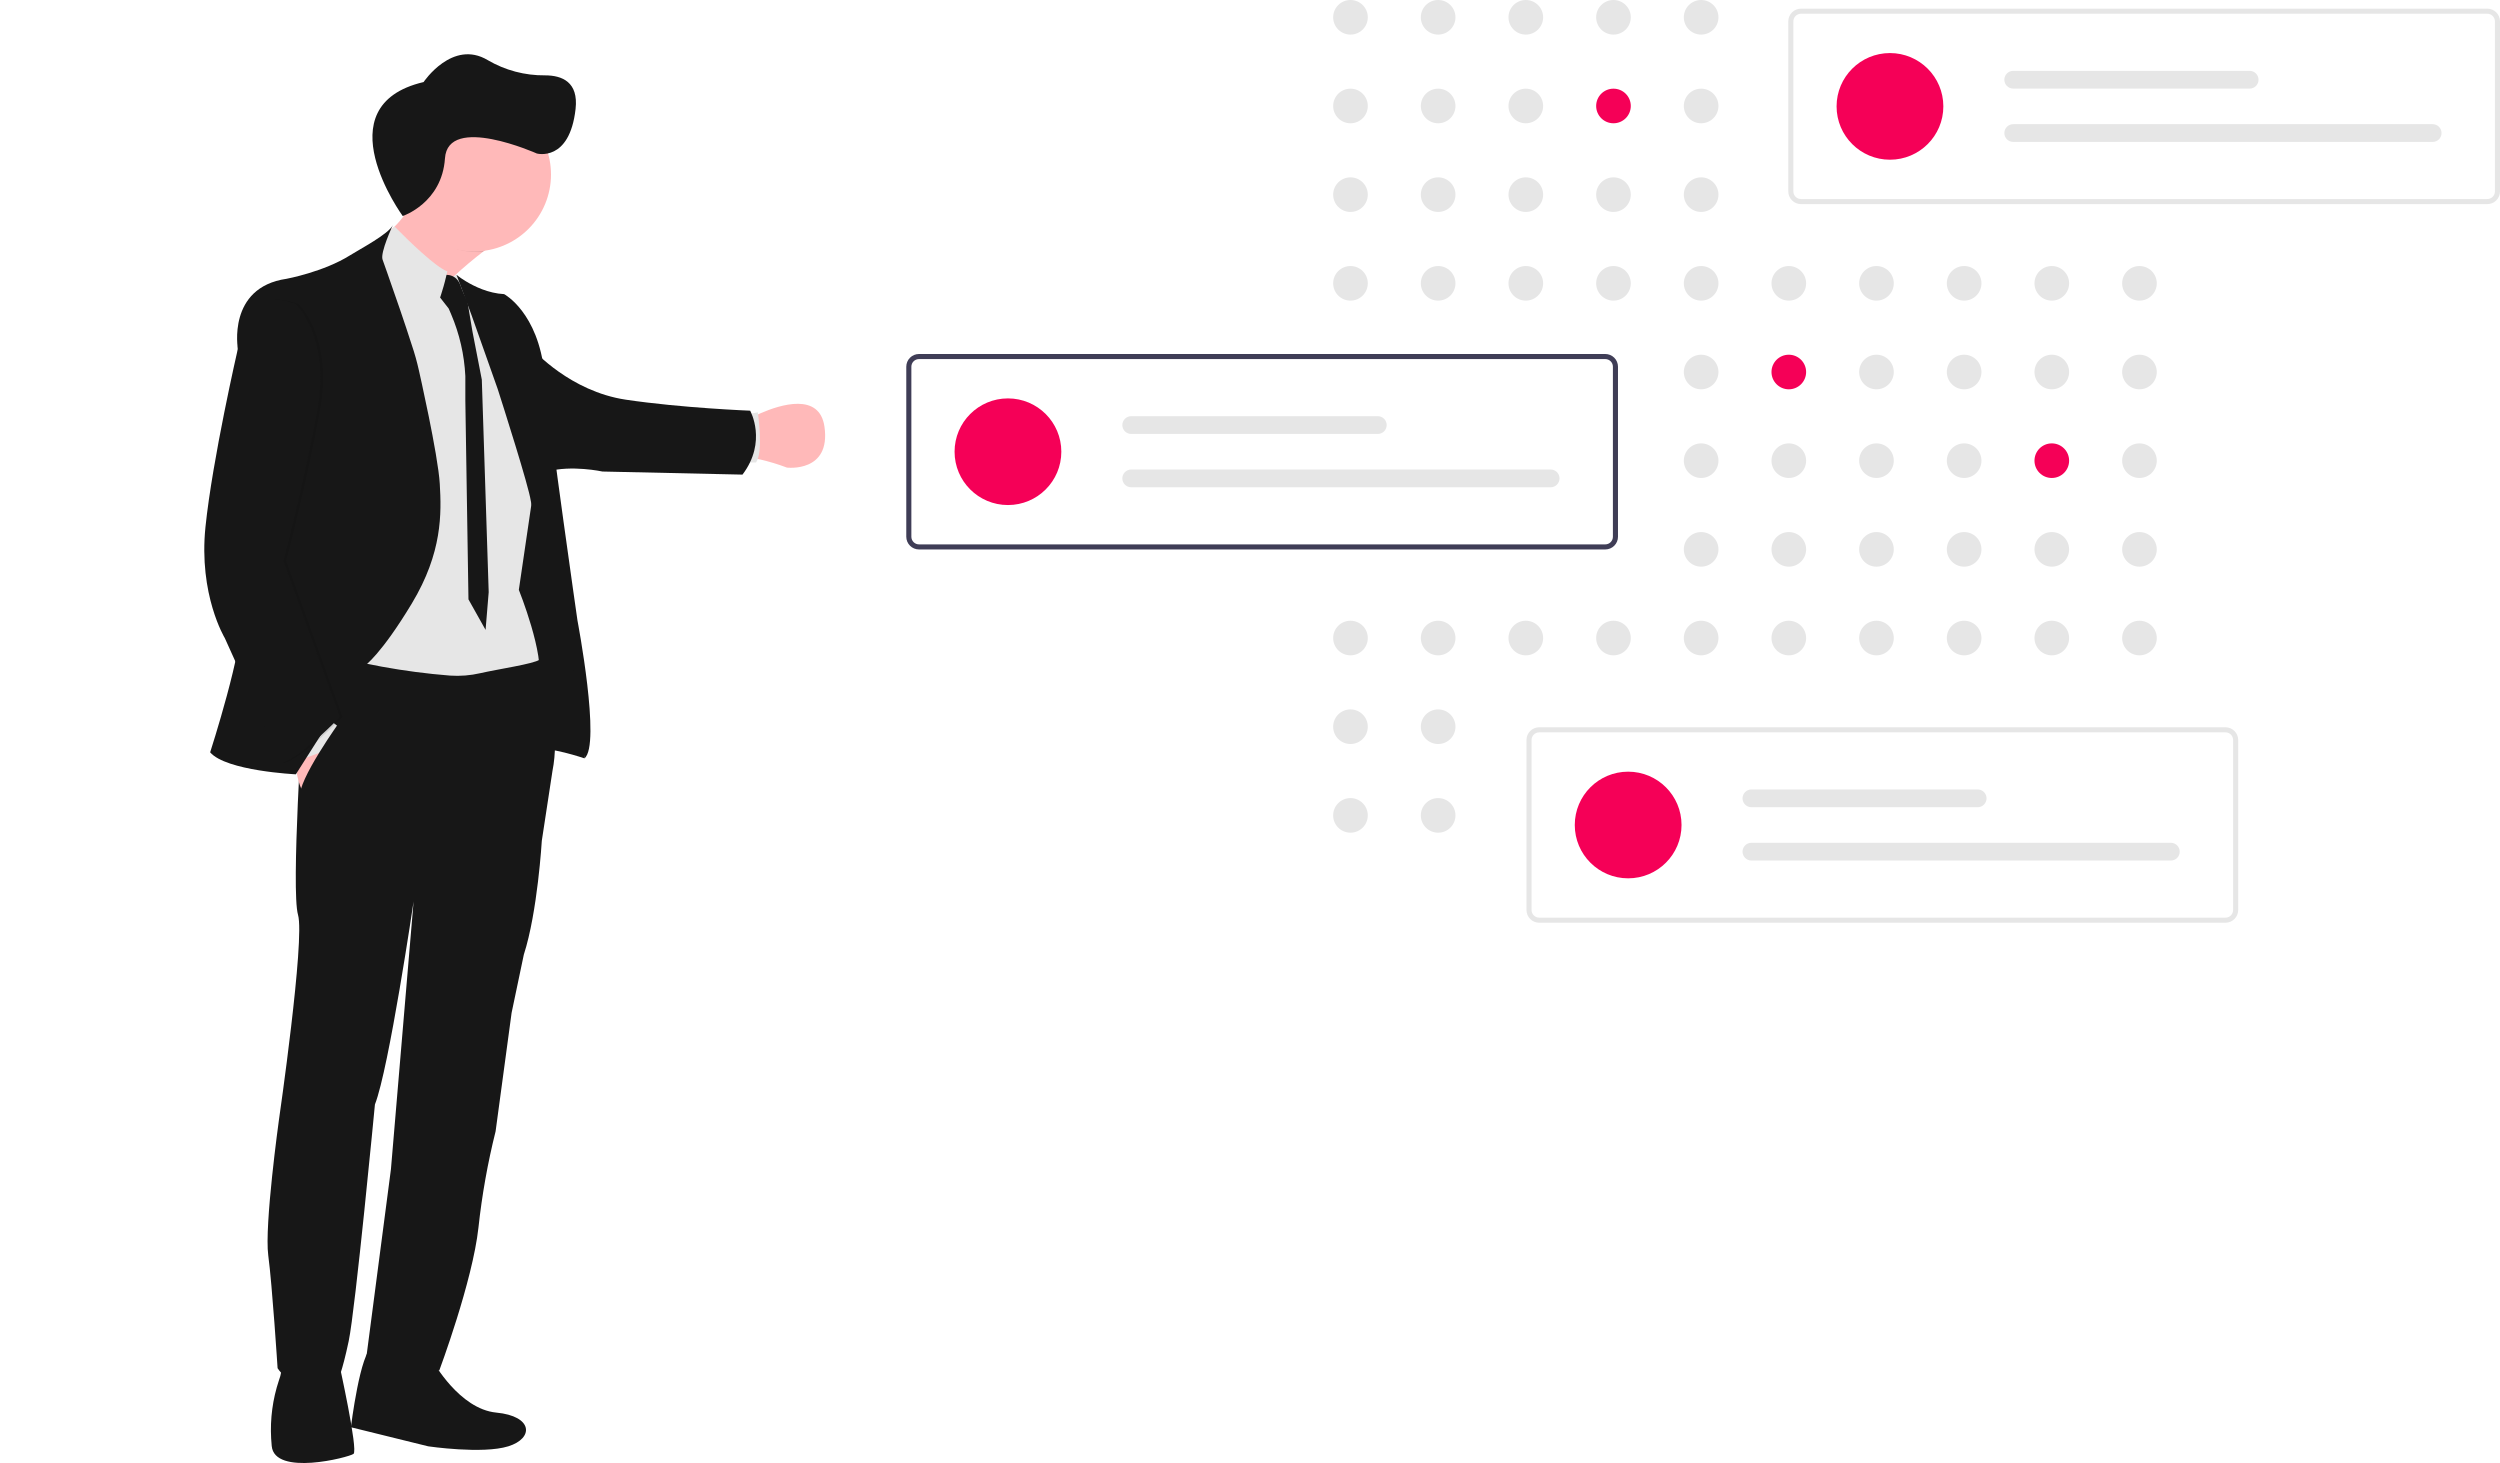 <svg width="311" height="182" viewBox="0 0 311 182" fill="none" xmlns="http://www.w3.org/2000/svg">
<g clip-path="url(#clip0)">
<path d="M64.673 56.962C64.969 57.912 65.232 58.819 65.453 59.598L65.315 59.648C65.144 58.925 64.925 57.99 64.673 56.962ZM56.446 33.817L56.404 33.841L56.444 33.804L56.446 33.817Z" fill="url(#paint0_linear)"/>
<path d="M46.363 167.551C44.816 168.047 43.653 177.549 43.653 177.549L53.274 179.923C53.274 179.923 60.021 180.918 63.227 179.923C66.433 178.928 66.324 176.167 61.735 175.726C57.145 175.284 53.882 169.375 53.882 169.375C53.882 169.375 47.91 167.055 46.363 167.551Z" fill="#171717"/>
<path d="M35.073 169.484C35.096 170.245 34.969 171.003 34.698 171.715C33.923 174.044 33.595 176.498 33.731 178.949C33.752 179.242 33.775 179.548 33.801 179.869C34.134 183.679 43.362 181.308 43.976 180.864C44.589 180.419 42.156 169.484 42.156 169.484C42.156 169.484 34.919 167.938 35.073 169.484Z" fill="#171717"/>
<path d="M45.174 31.03C45.177 31.033 45.178 31.036 45.179 31.04C45.374 31.518 52.621 49.27 51.311 43.464C51.272 43.292 51.245 43.116 51.233 42.94C51.121 41.514 51.794 39.945 52.879 38.386C53.57 37.412 54.337 36.495 55.175 35.643C55.593 35.209 56.027 34.786 56.467 34.376C57.673 33.246 58.929 32.212 60.042 31.349C62.042 29.791 63.586 28.801 63.586 28.801C63.586 28.801 49.571 12.478 50.564 19.52C50.837 21.45 51.976 23.375 51.204 25.162C50.697 26.294 49.979 27.32 49.087 28.183C48.384 28.878 47.617 29.507 46.797 30.061C46.446 30.297 46.129 30.495 45.871 30.645C45.442 30.897 45.174 31.03 45.174 31.03Z" fill="#FFB9B9"/>
<path d="M93.231 52.081C93.231 52.081 93.782 51.774 94.614 51.408C97.061 50.343 101.947 48.785 102.563 53.076C103.392 58.832 97.898 58.17 97.898 58.17C96.812 57.758 95.699 57.42 94.567 57.159C94.011 57.009 93.43 56.973 92.859 57.053L93.231 52.081Z" fill="#FFB9B9"/>
<path d="M92.394 57.531H94.047C95.009 56.232 94.273 51.296 94.273 51.296L92.835 51.556L92.394 57.531Z" fill="#E6E6E6"/>
<path d="M62.84 65.864L63.115 80.389L64.936 87.239C64.936 87.239 65.83 93.868 66.927 93.315C68.025 92.762 72.705 94.336 72.705 94.336L72.926 91.879L71.35 77.436L70.133 70.228C70.133 70.228 69.442 64.565 68.916 61.251C68.391 57.936 63.997 60.562 63.997 60.562L62.84 65.864Z" fill="#171717"/>
<path d="M68.1 58.658C71.088 57.822 74.944 58.658 74.944 58.658L92.365 59.042C95.475 54.941 93.319 51.089 93.319 51.089C93.319 51.089 84.775 50.754 77.851 49.72C70.926 48.686 66.366 43.548 66.366 43.548L68.1 58.658Z" fill="#171717"/>
<path opacity="0.1" d="M50.565 19.52C49.571 12.478 63.586 28.801 63.586 28.801C63.586 28.801 62.042 29.791 60.042 31.35C59.858 31.363 59.673 31.363 59.483 31.363C55.195 31.363 52.239 28.682 50.538 25.045C51.222 23.427 50.871 21.676 50.565 19.52Z" fill="black"/>
<path d="M49.384 21.694C49.389 19.157 50.401 16.727 52.198 14.935C53.996 13.144 56.431 12.139 58.97 12.14C61.509 12.142 63.944 13.15 65.739 14.943C67.534 16.737 68.543 19.169 68.545 21.705C68.547 24.242 67.54 26.675 65.747 28.471C63.954 30.266 61.521 31.277 58.982 31.282C56.443 31.287 54.006 30.284 52.206 28.495C50.407 26.706 49.392 24.277 49.384 21.74C49.384 21.725 49.384 21.709 49.384 21.694Z" fill="#FFB9B9"/>
<path d="M44.66 62.827L45.179 31.03L50.736 33.937L55.346 35.028L56.514 34.347L56.597 34.298L56.787 34.189C56.787 34.189 56.849 34.324 56.969 34.571C57.978 36.703 62.887 47.132 62.783 48.026C62.673 49.018 66.285 61.528 66.285 61.528L64.543 73.376C64.543 73.376 67.848 81.605 66.974 84.644C66.101 87.683 42.273 85.582 42.273 85.582L44.66 62.827Z" fill="#E6E6E6"/>
<path d="M53.965 36.01L55.817 38.384L56.116 39.077C57.161 41.523 57.762 44.136 57.889 46.792V49.873L58.277 74.563L60.406 78.358L60.794 73.661L59.938 47.231L58.776 41.257L58.141 37.472C57.801 36.811 57.505 36.128 57.255 35.428C56.62 33.799 54.987 34.241 54.987 34.241L53.965 36.01Z" fill="#171717"/>
<path d="M45.816 30.513L45.871 30.645L46.258 31.596L46.695 32.658C47.208 32.984 47.685 33.362 48.12 33.786C49.597 35.111 51.74 37.241 52.879 38.386C53.36 38.869 53.661 39.176 53.661 39.176C54.225 38.675 54.792 36.999 55.175 35.643C55.237 35.428 55.291 35.22 55.343 35.028C55.536 34.292 55.653 33.763 55.653 33.763C54.205 33.245 50.824 29.944 49.087 28.183C48.384 28.878 47.617 29.507 46.797 30.061C46.698 29.786 45.816 30.513 45.816 30.513Z" fill="#E6E6E6"/>
<path d="M57.91 34.966C58.994 35.628 60.757 36.49 62.712 36.589C62.712 36.589 66.948 38.828 67.733 46.491C68.519 54.154 71.837 77.187 71.837 77.187C71.837 77.187 74.79 92.718 72.71 94.331L70.388 75.319C70.388 75.319 66.324 64.339 66.03 62.308C65.77 60.458 62.538 50.346 61.971 48.574C61.914 48.408 61.886 48.315 61.886 48.315L58.654 39.184L56.787 34.186C57.143 34.471 57.518 34.731 57.91 34.966Z" fill="#171717"/>
<path d="M34.698 139.328C34.698 139.328 37.959 116.844 37.075 113.81C36.191 110.776 37.683 88.353 37.683 88.353L38.175 84.148L38.45 81.776L38.567 80.784L39.137 80.958C44.632 82.558 50.277 83.591 55.983 84.044C57.248 84.13 58.519 84.028 59.754 83.743C62.01 83.228 66.374 82.597 67.135 82.057C67.135 82.057 67.395 82.756 67.72 83.899C68.469 86.54 69.598 91.59 68.729 95.892L67.401 104.591C67.401 104.591 66.878 113.457 65.162 118.761L63.643 125.995L61.652 140.741C60.668 144.671 59.957 148.663 59.522 152.69C58.797 159.377 54.654 170.468 54.654 170.468C54.654 170.468 45.85 171.684 45.59 168.702L48.633 145.446L51.451 112.14C51.451 112.14 48.396 132.92 46.641 137.396C46.641 137.396 44.207 162.907 43.377 166.837C42.548 170.767 41.997 171.806 41.997 171.806C41.997 171.806 36.854 173.687 34.532 170.206C34.532 170.206 33.869 159.88 33.372 156.179C32.873 152.472 34.698 139.328 34.698 139.328Z" fill="#171717"/>
<path d="M38.742 89.005L42.382 90.774L38.042 98.949C36.412 97.429 36.604 91.382 36.604 91.382L38.742 89.005Z" fill="#FFB9B9"/>
<path d="M40.307 89.006L41.966 90.304L39.755 93.647L36.742 94.751L36.492 92.541L40.307 89.006Z" fill="#E6E6E6"/>
<g opacity="0.1">
<path opacity="0.1" d="M67.138 82.088C67.129 82.077 67.124 82.064 67.122 82.049C67.076 82.08 67.027 82.108 66.977 82.132L67.138 82.088Z" fill="black"/>
</g>
<path d="M26.143 93.59C28.133 95.91 36.804 96.325 36.804 96.325L43.562 85.686L45.385 82.818C45.385 82.818 47.416 81.41 51.233 75.069C55.05 68.728 54.92 63.845 54.709 60.198C54.498 56.551 52.109 46.07 52.109 46.07C51.875 45.011 51.582 43.966 51.233 42.94C50.403 40.327 49.147 36.695 48.12 33.786C47.936 33.261 47.759 32.76 47.59 32.292C47.278 31.404 48.864 28.019 48.864 28.019C48.305 29.139 44.784 30.98 43.559 31.752C40.257 33.83 35.647 34.682 35.647 34.682C28.224 35.76 29.594 43.423 29.594 43.423C29.594 43.423 29.511 73.209 29.968 76.773C30.426 80.337 26.143 93.59 26.143 93.59Z" fill="#171717"/>
<path opacity="0.1" d="M29.916 43.421C29.916 43.421 26.765 57.094 25.894 65.544C25.023 73.994 28.299 79.379 28.299 79.379L35.307 94.915C37.712 94.297 42.605 89.2 42.605 89.2L35.585 69.77C35.585 69.77 38.188 59.959 39.815 50.922C41.443 41.886 37.129 37.831 37.129 37.831C29.914 35.098 29.916 43.421 29.916 43.421Z" fill="black"/>
<path d="M29.584 43.421C29.584 43.421 26.432 57.094 25.561 65.544C24.69 73.994 27.966 79.379 27.966 79.379L34.987 94.915C37.392 94.297 42.285 89.2 42.285 89.2L35.265 69.77C35.265 69.77 37.87 59.959 39.493 50.922C41.115 41.886 36.799 37.831 36.799 37.831C29.584 35.098 29.584 43.421 29.584 43.421Z" fill="#171717"/>
<path d="M43.432 91.658L41.498 97.183L39.342 100.136C39.342 100.136 37.727 101.214 37.324 99.198C36.921 97.183 42.382 89.613 42.382 89.613C43.245 89.273 43.432 91.658 43.432 91.658Z" fill="#171717"/>
<path d="M50.1 26.875C50.1 26.875 40.09 13.171 52.695 10.208C52.695 10.208 56.276 4.842 60.676 7.481C62.836 8.747 65.3 9.401 67.803 9.374C69.935 9.374 71.974 10.208 71.603 13.541C70.862 20.208 66.784 19.097 66.784 19.097C66.784 19.097 55.724 14.147 55.353 19.702C54.983 25.258 50.1 26.875 50.1 26.875Z" fill="#171717"/>
<path d="M168 4.304C169.19 4.304 170.154 3.341 170.154 2.152C170.154 0.964 169.19 0 168 0C166.81 0 165.845 0.964 165.845 2.152C165.845 3.341 166.81 4.304 168 4.304Z" fill="#E6E6E6"/>
<path d="M178.905 4.304C180.095 4.304 181.06 3.341 181.06 2.152C181.06 0.964 180.095 0 178.905 0C177.715 0 176.751 0.964 176.751 2.152C176.751 3.341 177.715 4.304 178.905 4.304Z" fill="#E6E6E6"/>
<path d="M189.811 4.304C191.001 4.304 191.965 3.341 191.965 2.152C191.965 0.964 191.001 0 189.811 0C188.621 0 187.656 0.964 187.656 2.152C187.656 3.341 188.621 4.304 189.811 4.304Z" fill="#E6E6E6"/>
<path d="M200.716 4.304C201.906 4.304 202.871 3.341 202.871 2.152C202.871 0.964 201.906 0 200.716 0C199.526 0 198.562 0.964 198.562 2.152C198.562 3.341 199.526 4.304 200.716 4.304Z" fill="#E6E6E6"/>
<path d="M211.622 4.304C212.812 4.304 213.776 3.341 213.776 2.152C213.776 0.964 212.812 0 211.622 0C210.432 0 209.467 0.964 209.467 2.152C209.467 3.341 210.432 4.304 211.622 4.304Z" fill="#E6E6E6"/>
<path d="M168 15.336C169.19 15.336 170.154 14.372 170.154 13.184C170.154 11.995 169.19 11.031 168 11.031C166.81 11.031 165.845 11.995 165.845 13.184C165.845 14.372 166.81 15.336 168 15.336Z" fill="#E6E6E6"/>
<path d="M178.905 15.336C180.095 15.336 181.06 14.372 181.06 13.184C181.06 11.995 180.095 11.031 178.905 11.031C177.715 11.031 176.751 11.995 176.751 13.184C176.751 14.372 177.715 15.336 178.905 15.336Z" fill="#E6E6E6"/>
<path d="M189.811 15.336C191.001 15.336 191.965 14.372 191.965 13.184C191.965 11.995 191.001 11.031 189.811 11.031C188.621 11.031 187.656 11.995 187.656 13.184C187.656 14.372 188.621 15.336 189.811 15.336Z" fill="#E6E6E6"/>
<path d="M200.716 15.336C201.906 15.336 202.871 14.372 202.871 13.184C202.871 11.995 201.906 11.031 200.716 11.031C199.526 11.031 198.562 11.995 198.562 13.184C198.562 14.372 199.526 15.336 200.716 15.336Z" fill="#F50057"/>
<path d="M211.622 15.336C212.812 15.336 213.776 14.372 213.776 13.184C213.776 11.995 212.812 11.031 211.622 11.031C210.432 11.031 209.467 11.995 209.467 13.184C209.467 14.372 210.432 15.336 211.622 15.336Z" fill="#E6E6E6"/>
<path d="M233.433 15.336C234.623 15.336 235.587 14.372 235.587 13.184C235.587 11.995 234.623 11.031 233.433 11.031C232.243 11.031 231.278 11.995 231.278 13.184C231.278 14.372 232.243 15.336 233.433 15.336Z" fill="#E6E6E6"/>
<path d="M168 26.367C169.19 26.367 170.154 25.404 170.154 24.215C170.154 23.026 169.19 22.063 168 22.063C166.81 22.063 165.845 23.026 165.845 24.215C165.845 25.404 166.81 26.367 168 26.367Z" fill="#E6E6E6"/>
<path d="M178.905 26.367C180.095 26.367 181.06 25.404 181.06 24.215C181.06 23.026 180.095 22.063 178.905 22.063C177.715 22.063 176.751 23.026 176.751 24.215C176.751 25.404 177.715 26.367 178.905 26.367Z" fill="#E6E6E6"/>
<path d="M189.811 26.367C191.001 26.367 191.965 25.404 191.965 24.215C191.965 23.026 191.001 22.063 189.811 22.063C188.621 22.063 187.656 23.026 187.656 24.215C187.656 25.404 188.621 26.367 189.811 26.367Z" fill="#E6E6E6"/>
<path d="M200.716 26.367C201.906 26.367 202.871 25.404 202.871 24.215C202.871 23.026 201.906 22.063 200.716 22.063C199.526 22.063 198.562 23.026 198.562 24.215C198.562 25.404 199.526 26.367 200.716 26.367Z" fill="#E6E6E6"/>
<path d="M211.622 26.367C212.812 26.367 213.776 25.404 213.776 24.215C213.776 23.026 212.812 22.063 211.622 22.063C210.432 22.063 209.467 23.026 209.467 24.215C209.467 25.404 210.432 26.367 211.622 26.367Z" fill="#E6E6E6"/>
<path d="M168 37.398C169.19 37.398 170.154 36.435 170.154 35.246C170.154 34.058 169.19 33.094 168 33.094C166.81 33.094 165.845 34.058 165.845 35.246C165.845 36.435 166.81 37.398 168 37.398Z" fill="#E6E6E6"/>
<path d="M178.905 37.398C180.095 37.398 181.06 36.435 181.06 35.246C181.06 34.058 180.095 33.094 178.905 33.094C177.715 33.094 176.751 34.058 176.751 35.246C176.751 36.435 177.715 37.398 178.905 37.398Z" fill="#E6E6E6"/>
<path d="M189.811 37.398C191.001 37.398 191.965 36.435 191.965 35.246C191.965 34.058 191.001 33.094 189.811 33.094C188.621 33.094 187.656 34.058 187.656 35.246C187.656 36.435 188.621 37.398 189.811 37.398Z" fill="#E6E6E6"/>
<path d="M200.716 37.398C201.906 37.398 202.871 36.435 202.871 35.246C202.871 34.058 201.906 33.094 200.716 33.094C199.526 33.094 198.562 34.058 198.562 35.246C198.562 36.435 199.526 37.398 200.716 37.398Z" fill="#E6E6E6"/>
<path d="M211.622 37.398C212.812 37.398 213.776 36.435 213.776 35.246C213.776 34.058 212.812 33.094 211.622 33.094C210.432 33.094 209.467 34.058 209.467 35.246C209.467 36.435 210.432 37.398 211.622 37.398Z" fill="#E6E6E6"/>
<path d="M222.527 37.398C223.717 37.398 224.682 36.435 224.682 35.246C224.682 34.058 223.717 33.094 222.527 33.094C221.337 33.094 220.373 34.058 220.373 35.246C220.373 36.435 221.337 37.398 222.527 37.398Z" fill="#E6E6E6"/>
<path d="M233.433 37.398C234.623 37.398 235.587 36.435 235.587 35.246C235.587 34.058 234.623 33.094 233.433 33.094C232.243 33.094 231.278 34.058 231.278 35.246C231.278 36.435 232.243 37.398 233.433 37.398Z" fill="#E6E6E6"/>
<path d="M244.338 37.398C245.528 37.398 246.493 36.435 246.493 35.246C246.493 34.058 245.528 33.094 244.338 33.094C243.148 33.094 242.184 34.058 242.184 35.246C242.184 36.435 243.148 37.398 244.338 37.398Z" fill="#E6E6E6"/>
<path d="M255.244 37.398C256.434 37.398 257.398 36.435 257.398 35.246C257.398 34.058 256.434 33.094 255.244 33.094C254.054 33.094 253.089 34.058 253.089 35.246C253.089 36.435 254.054 37.398 255.244 37.398Z" fill="#E6E6E6"/>
<path d="M266.149 37.398C267.339 37.398 268.304 36.435 268.304 35.246C268.304 34.058 267.339 33.094 266.149 33.094C264.959 33.094 263.995 34.058 263.995 35.246C263.995 36.435 264.959 37.398 266.149 37.398Z" fill="#E6E6E6"/>
<path d="M211.622 48.43C212.812 48.43 213.776 47.466 213.776 46.278C213.776 45.089 212.812 44.126 211.622 44.126C210.432 44.126 209.467 45.089 209.467 46.278C209.467 47.466 210.432 48.43 211.622 48.43Z" fill="#E6E6E6"/>
<path d="M222.527 48.43C223.717 48.43 224.682 47.466 224.682 46.278C224.682 45.089 223.717 44.126 222.527 44.126C221.337 44.126 220.373 45.089 220.373 46.278C220.373 47.466 221.337 48.43 222.527 48.43Z" fill="#F50057"/>
<path d="M233.433 48.43C234.623 48.43 235.587 47.466 235.587 46.278C235.587 45.089 234.623 44.126 233.433 44.126C232.243 44.126 231.278 45.089 231.278 46.278C231.278 47.466 232.243 48.43 233.433 48.43Z" fill="#E6E6E6"/>
<path d="M244.338 48.43C245.528 48.43 246.493 47.466 246.493 46.278C246.493 45.089 245.528 44.126 244.338 44.126C243.148 44.126 242.184 45.089 242.184 46.278C242.184 47.466 243.148 48.43 244.338 48.43Z" fill="#E6E6E6"/>
<path d="M255.244 48.43C256.434 48.43 257.398 47.466 257.398 46.278C257.398 45.089 256.434 44.126 255.244 44.126C254.054 44.126 253.089 45.089 253.089 46.278C253.089 47.466 254.054 48.43 255.244 48.43Z" fill="#E6E6E6"/>
<path d="M266.149 48.43C267.339 48.43 268.304 47.466 268.304 46.278C268.304 45.089 267.339 44.126 266.149 44.126C264.959 44.126 263.995 45.089 263.995 46.278C263.995 47.466 264.959 48.43 266.149 48.43Z" fill="#E6E6E6"/>
<path d="M211.622 59.461C212.812 59.461 213.776 58.498 213.776 57.309C213.776 56.12 212.812 55.157 211.622 55.157C210.432 55.157 209.467 56.12 209.467 57.309C209.467 58.498 210.432 59.461 211.622 59.461Z" fill="#E6E6E6"/>
<path d="M222.527 59.461C223.717 59.461 224.682 58.498 224.682 57.309C224.682 56.12 223.717 55.157 222.527 55.157C221.337 55.157 220.373 56.12 220.373 57.309C220.373 58.498 221.337 59.461 222.527 59.461Z" fill="#E6E6E6"/>
<path d="M233.433 59.461C234.623 59.461 235.587 58.498 235.587 57.309C235.587 56.12 234.623 55.157 233.433 55.157C232.243 55.157 231.278 56.12 231.278 57.309C231.278 58.498 232.243 59.461 233.433 59.461Z" fill="#E6E6E6"/>
<path d="M244.338 59.461C245.528 59.461 246.493 58.498 246.493 57.309C246.493 56.12 245.528 55.157 244.338 55.157C243.148 55.157 242.184 56.12 242.184 57.309C242.184 58.498 243.148 59.461 244.338 59.461Z" fill="#E6E6E6"/>
<path d="M255.244 59.461C256.434 59.461 257.398 58.498 257.398 57.309C257.398 56.12 256.434 55.157 255.244 55.157C254.054 55.157 253.089 56.12 253.089 57.309C253.089 58.498 254.054 59.461 255.244 59.461Z" fill="#F50057"/>
<path d="M266.149 59.461C267.339 59.461 268.304 58.498 268.304 57.309C268.304 56.12 267.339 55.157 266.149 55.157C264.959 55.157 263.995 56.12 263.995 57.309C263.995 58.498 264.959 59.461 266.149 59.461Z" fill="#E6E6E6"/>
<path d="M211.622 70.493C212.812 70.493 213.776 69.529 213.776 68.34C213.776 67.152 212.812 66.188 211.622 66.188C210.432 66.188 209.467 67.152 209.467 68.34C209.467 69.529 210.432 70.493 211.622 70.493Z" fill="#E6E6E6"/>
<path d="M222.527 70.493C223.717 70.493 224.682 69.529 224.682 68.34C224.682 67.152 223.717 66.188 222.527 66.188C221.337 66.188 220.373 67.152 220.373 68.34C220.373 69.529 221.337 70.493 222.527 70.493Z" fill="#E6E6E6"/>
<path d="M233.433 70.493C234.623 70.493 235.587 69.529 235.587 68.34C235.587 67.152 234.623 66.188 233.433 66.188C232.243 66.188 231.278 67.152 231.278 68.34C231.278 69.529 232.243 70.493 233.433 70.493Z" fill="#E6E6E6"/>
<path d="M244.338 70.493C245.528 70.493 246.493 69.529 246.493 68.34C246.493 67.152 245.528 66.188 244.338 66.188C243.148 66.188 242.184 67.152 242.184 68.34C242.184 69.529 243.148 70.493 244.338 70.493Z" fill="#E6E6E6"/>
<path d="M255.244 70.493C256.434 70.493 257.398 69.529 257.398 68.34C257.398 67.152 256.434 66.188 255.244 66.188C254.054 66.188 253.089 67.152 253.089 68.34C253.089 69.529 254.054 70.493 255.244 70.493Z" fill="#E6E6E6"/>
<path d="M266.149 70.493C267.339 70.493 268.304 69.529 268.304 68.34C268.304 67.152 267.339 66.188 266.149 66.188C264.959 66.188 263.995 67.152 263.995 68.34C263.995 69.529 264.959 70.493 266.149 70.493Z" fill="#E6E6E6"/>
<path d="M168 81.524C169.19 81.524 170.154 80.56 170.154 79.372C170.154 78.183 169.19 77.219 168 77.219C166.81 77.219 165.845 78.183 165.845 79.372C165.845 80.56 166.81 81.524 168 81.524Z" fill="#E6E6E6"/>
<path d="M178.905 81.524C180.095 81.524 181.06 80.56 181.06 79.372C181.06 78.183 180.095 77.219 178.905 77.219C177.715 77.219 176.751 78.183 176.751 79.372C176.751 80.56 177.715 81.524 178.905 81.524Z" fill="#E6E6E6"/>
<path d="M189.811 81.524C191.001 81.524 191.965 80.56 191.965 79.372C191.965 78.183 191.001 77.219 189.811 77.219C188.621 77.219 187.656 78.183 187.656 79.372C187.656 80.56 188.621 81.524 189.811 81.524Z" fill="#E6E6E6"/>
<path d="M200.716 81.524C201.906 81.524 202.871 80.56 202.871 79.372C202.871 78.183 201.906 77.219 200.716 77.219C199.526 77.219 198.562 78.183 198.562 79.372C198.562 80.56 199.526 81.524 200.716 81.524Z" fill="#E6E6E6"/>
<path d="M211.622 81.524C212.812 81.524 213.776 80.56 213.776 79.372C213.776 78.183 212.812 77.219 211.622 77.219C210.432 77.219 209.467 78.183 209.467 79.372C209.467 80.56 210.432 81.524 211.622 81.524Z" fill="#E6E6E6"/>
<path d="M222.527 81.524C223.717 81.524 224.682 80.56 224.682 79.372C224.682 78.183 223.717 77.219 222.527 77.219C221.337 77.219 220.373 78.183 220.373 79.372C220.373 80.56 221.337 81.524 222.527 81.524Z" fill="#E6E6E6"/>
<path d="M233.433 81.524C234.623 81.524 235.587 80.56 235.587 79.372C235.587 78.183 234.623 77.219 233.433 77.219C232.243 77.219 231.278 78.183 231.278 79.372C231.278 80.56 232.243 81.524 233.433 81.524Z" fill="#E6E6E6"/>
<path d="M244.338 81.524C245.528 81.524 246.493 80.56 246.493 79.372C246.493 78.183 245.528 77.219 244.338 77.219C243.148 77.219 242.184 78.183 242.184 79.372C242.184 80.56 243.148 81.524 244.338 81.524Z" fill="#E6E6E6"/>
<path d="M255.244 81.524C256.434 81.524 257.398 80.56 257.398 79.372C257.398 78.183 256.434 77.219 255.244 77.219C254.054 77.219 253.089 78.183 253.089 79.372C253.089 80.56 254.054 81.524 255.244 81.524Z" fill="#E6E6E6"/>
<path d="M266.149 81.524C267.339 81.524 268.304 80.56 268.304 79.372C268.304 78.183 267.339 77.219 266.149 77.219C264.959 77.219 263.995 78.183 263.995 79.372C263.995 80.56 264.959 81.524 266.149 81.524Z" fill="#E6E6E6"/>
<path d="M170.153 90.411C170.158 89.223 169.197 88.255 168.007 88.25C166.817 88.246 165.849 89.205 165.844 90.394C165.839 91.583 166.8 92.55 167.99 92.555C169.18 92.56 170.148 91.6 170.153 90.411Z" fill="#E6E6E6"/>
<path d="M178.905 92.555C180.095 92.555 181.06 91.592 181.06 90.403C181.06 89.214 180.095 88.251 178.905 88.251C177.715 88.251 176.751 89.214 176.751 90.403C176.751 91.592 177.715 92.555 178.905 92.555Z" fill="#E6E6E6"/>
<path d="M170.153 101.443C170.158 100.254 169.197 99.287 168.007 99.282C166.817 99.277 165.849 100.237 165.844 101.425C165.839 102.614 166.8 103.582 167.99 103.586C169.18 103.591 170.148 102.632 170.153 101.443Z" fill="#E6E6E6"/>
<path d="M178.905 103.587C180.095 103.587 181.06 102.623 181.06 101.434C181.06 100.246 180.095 99.282 178.905 99.282C177.715 99.282 176.751 100.246 176.751 101.434C176.751 102.623 177.715 103.587 178.905 103.587Z" fill="#E6E6E6"/>
<path d="M200.716 103.587C201.906 103.587 202.871 102.623 202.871 101.434C202.871 100.246 201.906 99.282 200.716 99.282C199.526 99.282 198.562 100.246 198.562 101.434C198.562 102.623 199.526 103.587 200.716 103.587Z" fill="#E6E6E6"/>
<path d="M309.419 25.392H224.044C223.625 25.392 223.223 25.225 222.927 24.929C222.63 24.633 222.464 24.232 222.463 23.813V2.656C222.464 2.237 222.63 1.836 222.927 1.54C223.223 1.244 223.625 1.077 224.044 1.077H309.419C309.838 1.077 310.24 1.244 310.536 1.54C310.833 1.836 311 2.237 311 2.656V23.813C311 24.232 310.833 24.633 310.536 24.929C310.24 25.225 309.838 25.392 309.419 25.392ZM224.044 1.708C223.793 1.709 223.552 1.809 223.374 1.986C223.196 2.164 223.096 2.405 223.096 2.656V23.813C223.096 24.064 223.196 24.305 223.374 24.483C223.552 24.66 223.793 24.76 224.044 24.76H309.419C309.67 24.76 309.912 24.66 310.089 24.483C310.267 24.305 310.367 24.064 310.368 23.813V2.656C310.367 2.405 310.267 2.164 310.089 1.986C309.912 1.809 309.67 1.709 309.419 1.708H224.044Z" fill="#E6E6E6"/>
<path d="M235.111 19.868C238.779 19.868 241.752 16.898 241.752 13.234C241.752 9.571 238.779 6.601 235.111 6.601C231.444 6.601 228.471 9.571 228.471 13.234C228.471 16.898 231.444 19.868 235.111 19.868Z" fill="#F50057"/>
<path d="M250.447 8.812C250.154 8.812 249.872 8.928 249.665 9.136C249.457 9.343 249.34 9.624 249.34 9.918C249.34 10.211 249.457 10.492 249.665 10.699C249.872 10.907 250.154 11.023 250.447 11.023H279.854C280.147 11.023 280.429 10.907 280.636 10.699C280.844 10.492 280.961 10.211 280.961 9.918C280.961 9.624 280.844 9.343 280.636 9.136C280.429 8.928 280.147 8.812 279.854 8.812H250.447Z" fill="#E6E6E6"/>
<path d="M250.447 15.446C250.154 15.446 249.872 15.562 249.665 15.769C249.457 15.977 249.34 16.258 249.34 16.551C249.34 16.844 249.457 17.126 249.665 17.333C249.872 17.54 250.154 17.657 250.447 17.657H302.621C302.914 17.657 303.196 17.54 303.403 17.333C303.611 17.126 303.727 16.844 303.727 16.551C303.727 16.258 303.611 15.977 303.403 15.769C303.196 15.562 302.914 15.446 302.621 15.446H250.447Z" fill="#E6E6E6"/>
<path d="M199.697 68.353H114.322C113.903 68.352 113.501 68.186 113.205 67.889C112.908 67.593 112.742 67.192 112.741 66.773V45.617C112.742 45.198 112.908 44.796 113.205 44.5C113.501 44.204 113.903 44.038 114.322 44.037H199.697C200.116 44.038 200.518 44.204 200.814 44.5C201.111 44.796 201.277 45.198 201.278 45.617V66.773C201.277 67.192 201.111 67.593 200.814 67.889C200.518 68.186 200.116 68.352 199.697 68.353ZM114.322 44.669C114.071 44.669 113.83 44.769 113.652 44.947C113.474 45.124 113.374 45.365 113.374 45.617V66.773C113.374 67.024 113.474 67.265 113.652 67.443C113.83 67.621 114.071 67.721 114.322 67.721H199.697C199.948 67.721 200.189 67.621 200.367 67.443C200.545 67.265 200.645 67.024 200.645 66.773V45.617C200.645 45.365 200.545 45.124 200.367 44.947C200.189 44.769 199.948 44.669 199.697 44.669H114.322Z" fill="#3F3D56"/>
<path d="M125.389 62.828C129.057 62.828 132.029 59.858 132.029 56.195C132.029 52.531 129.057 49.561 125.389 49.561C121.722 49.561 118.749 52.531 118.749 56.195C118.749 59.858 121.722 62.828 125.389 62.828Z" fill="#F50057"/>
<path d="M140.725 51.773C140.432 51.773 140.15 51.889 139.942 52.096C139.735 52.304 139.618 52.585 139.618 52.878C139.618 53.171 139.735 53.453 139.942 53.66C140.15 53.867 140.432 53.984 140.725 53.984H171.397C171.69 53.984 171.972 53.867 172.179 53.66C172.387 53.453 172.503 53.171 172.503 52.878C172.503 52.585 172.387 52.304 172.179 52.096C171.972 51.889 171.69 51.773 171.397 51.773H140.725Z" fill="#E6E6E6"/>
<path d="M140.725 58.406C140.432 58.406 140.15 58.523 139.942 58.73C139.735 58.937 139.618 59.218 139.618 59.512C139.618 59.805 139.735 60.086 139.942 60.293C140.15 60.501 140.432 60.617 140.725 60.617H192.898C193.192 60.617 193.473 60.501 193.681 60.293C193.888 60.086 194.005 59.805 194.005 59.512C194.005 59.218 193.888 58.937 193.681 58.73C193.473 58.523 193.192 58.406 192.898 58.406H140.725Z" fill="#E6E6E6"/>
<path d="M276.85 114.788H191.475C191.056 114.787 190.654 114.621 190.358 114.325C190.062 114.029 189.895 113.627 189.894 113.208V92.052C189.895 91.633 190.062 91.232 190.358 90.936C190.654 90.639 191.056 90.473 191.475 90.472H276.85C277.269 90.473 277.671 90.639 277.968 90.936C278.264 91.232 278.431 91.633 278.431 92.052V113.208C278.431 113.627 278.264 114.029 277.968 114.325C277.671 114.621 277.269 114.787 276.85 114.788ZM191.475 91.104C191.224 91.105 190.983 91.204 190.805 91.382C190.627 91.56 190.527 91.801 190.527 92.052V113.208C190.527 113.46 190.627 113.701 190.805 113.878C190.983 114.056 191.224 114.156 191.475 114.156H276.85C277.102 114.156 277.343 114.056 277.521 113.878C277.698 113.701 277.799 113.46 277.799 113.208V92.052C277.799 91.801 277.698 91.56 277.521 91.382C277.343 91.204 277.102 91.105 276.85 91.104H191.475Z" fill="#E6E6E6"/>
<path d="M202.543 109.264C206.21 109.264 209.183 106.294 209.183 102.63C209.183 98.966 206.21 95.996 202.543 95.996C198.875 95.996 195.902 98.966 195.902 102.63C195.902 106.294 198.875 109.264 202.543 109.264Z" fill="#F50057"/>
<path d="M217.878 98.207C217.585 98.207 217.303 98.324 217.096 98.531C216.888 98.739 216.772 99.02 216.772 99.313C216.772 99.606 216.888 99.888 217.096 100.095C217.303 100.302 217.585 100.419 217.878 100.419H246.02C246.314 100.419 246.595 100.302 246.803 100.095C247.01 99.888 247.127 99.606 247.127 99.313C247.127 99.02 247.01 98.739 246.803 98.531C246.595 98.324 246.314 98.207 246.02 98.207H217.878Z" fill="#E6E6E6"/>
<path d="M217.878 104.841C217.585 104.841 217.303 104.958 217.096 105.165C216.888 105.372 216.772 105.654 216.772 105.947C216.772 106.24 216.888 106.521 217.096 106.729C217.303 106.936 217.585 107.053 217.878 107.053H270.052C270.345 107.053 270.627 106.936 270.834 106.729C271.042 106.521 271.158 106.24 271.158 105.947C271.158 105.654 271.042 105.372 270.834 105.165C270.627 104.958 270.345 104.841 270.052 104.841H217.878Z" fill="#E6E6E6"/>
</g>
<defs>
<linearGradient id="paint0_linear" x1="60.929" y1="59.648" x2="60.929" y2="33.804" gradientUnits="userSpaceOnUse">
<stop stop-color="#808080" stop-opacity="0.25"/>
<stop offset="0.54" stop-color="#808080" stop-opacity="0.12"/>
<stop offset="1" stop-color="#808080" stop-opacity="0.1"/>
</linearGradient>
<clipPath id="clip0">
<rect width="311" height="182" fill="white"/>
</clipPath>
</defs>
</svg>
